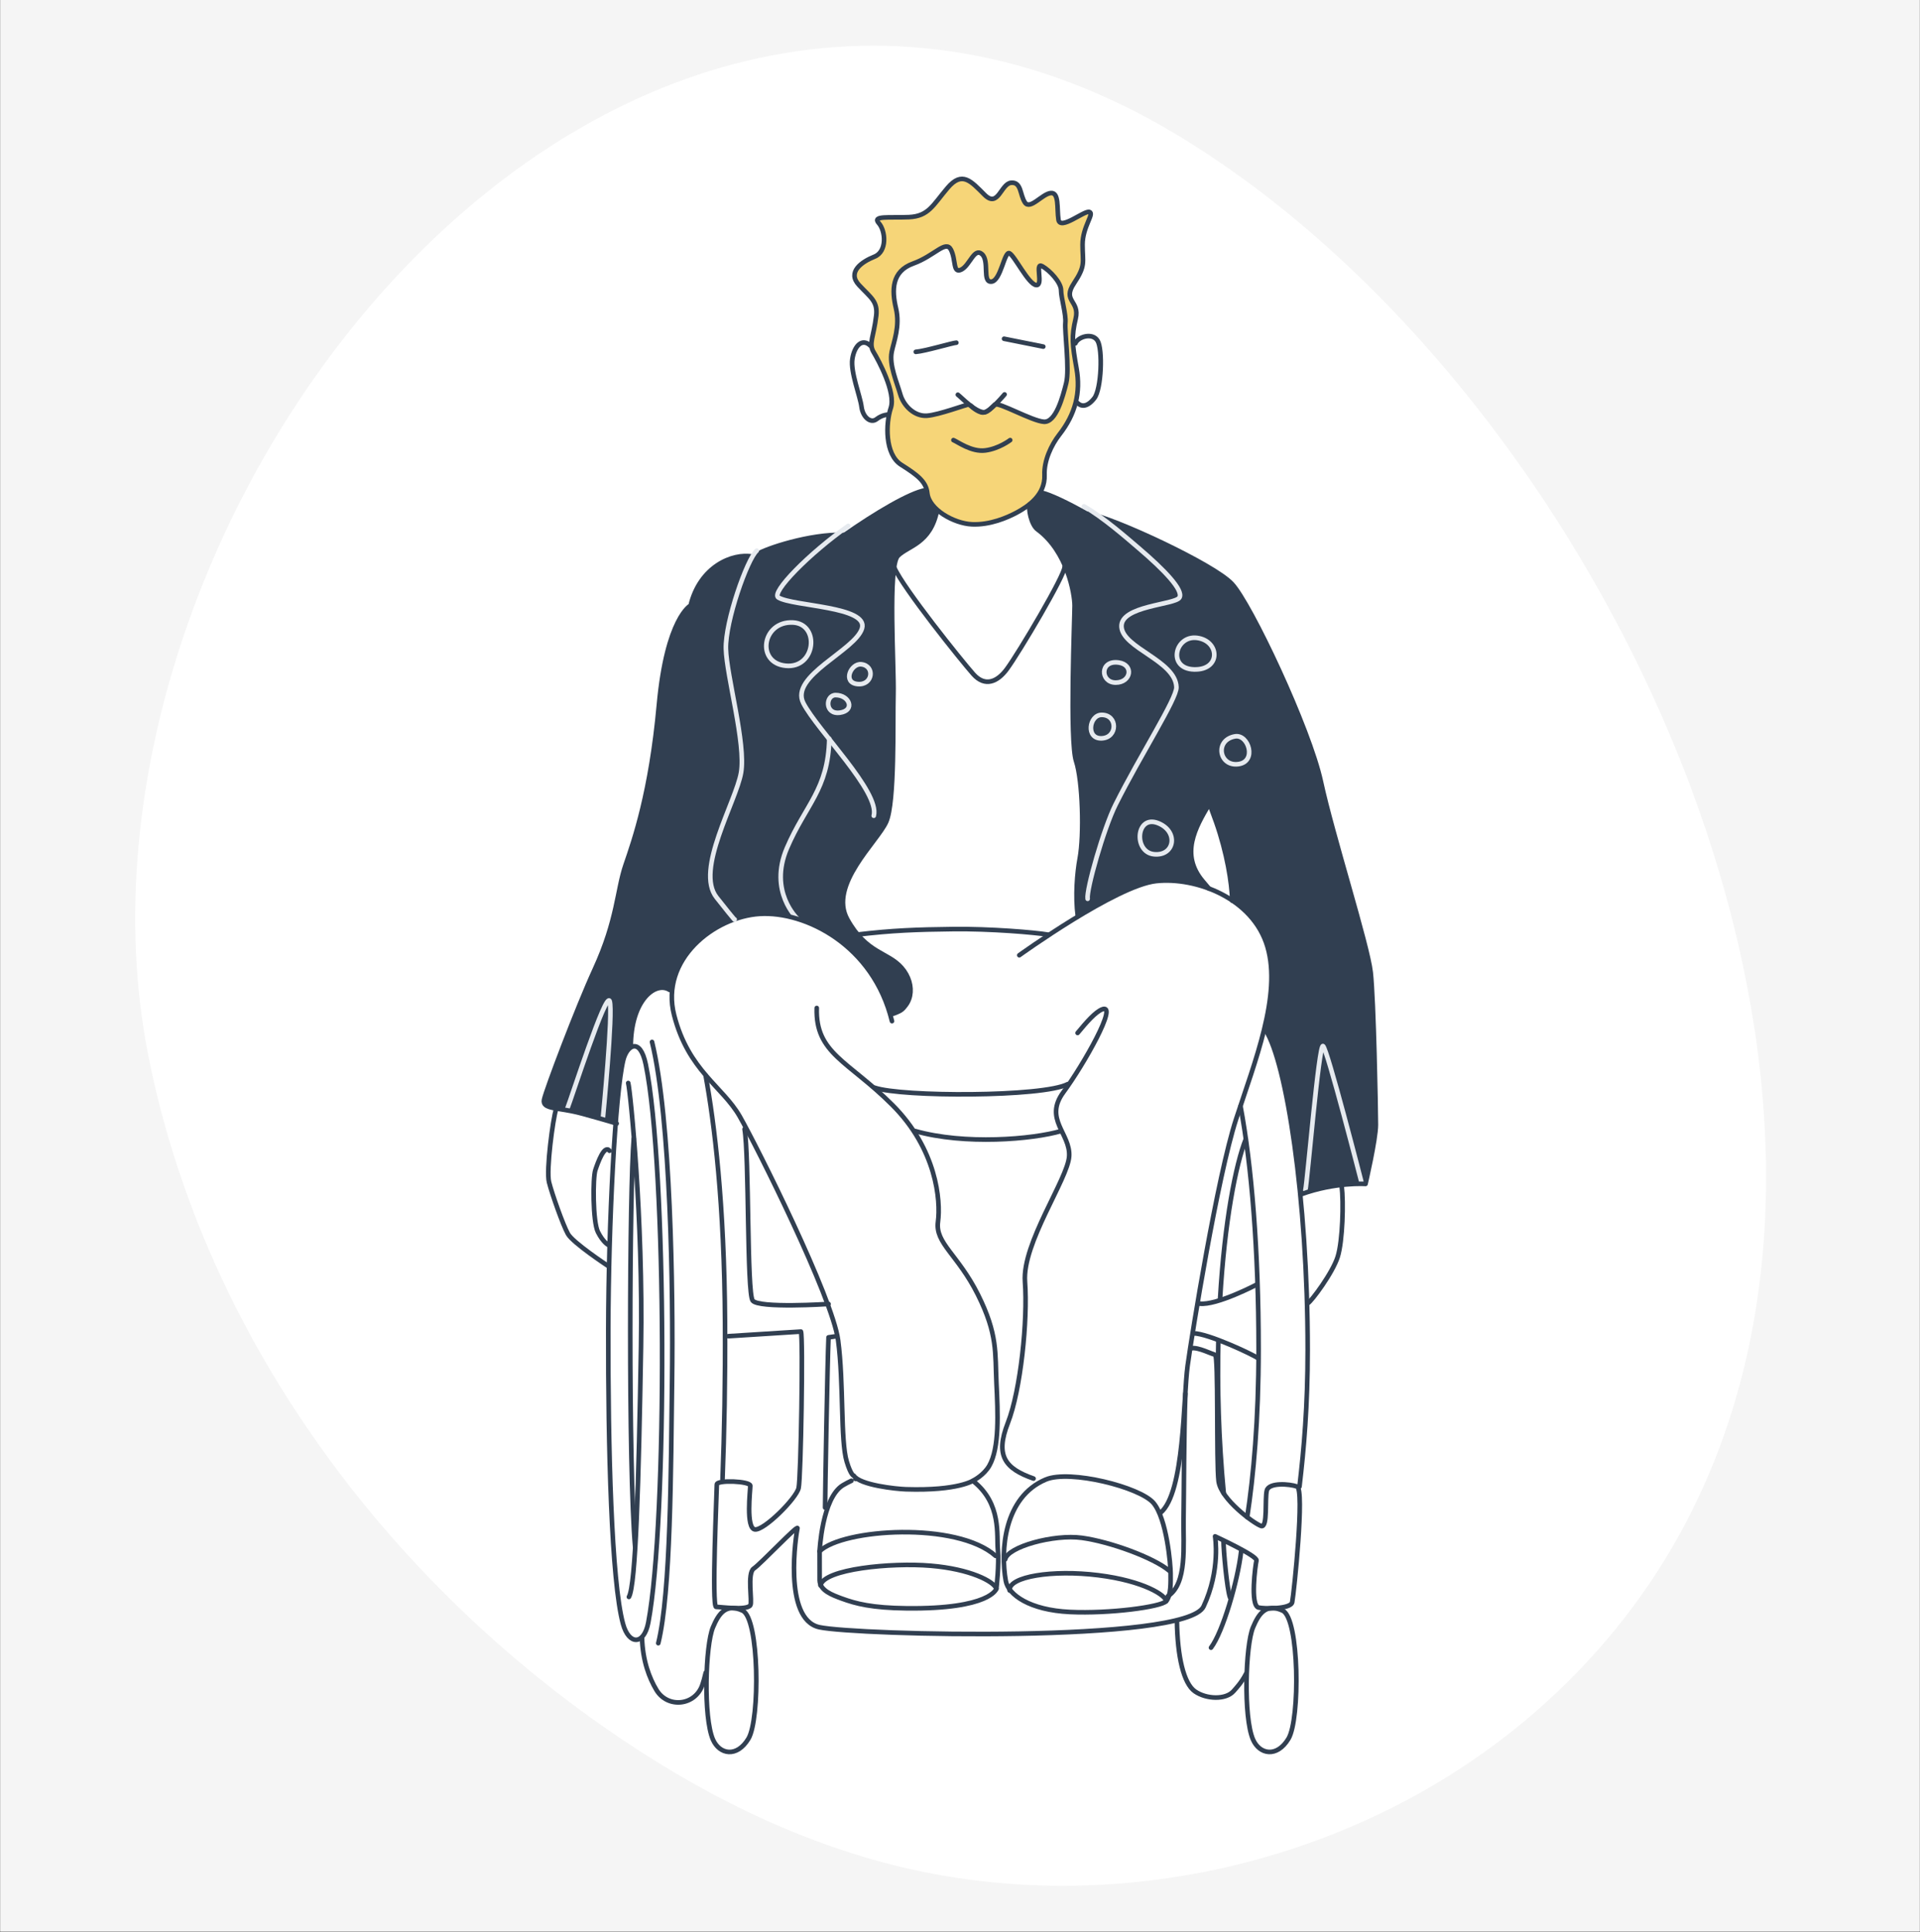 <svg xmlns="http://www.w3.org/2000/svg" xmlns:xlink="http://www.w3.org/1999/xlink" width="768" viewBox="0 0 576 579.75" height="773" preserveAspectRatio="xMidYMid meet"><rect x="0" y="0" width="576" height="579.75" fill="#808080" stroke="none"/><defs><clipPath id="16cd652f4c"><path d="M 0.125 0 L 575.875 0 L 575.875 579.5 L 0.125 579.5 Z M 0.125 0 " clip-rule="nonzero"></path></clipPath><clipPath id="5265b8fbb8"><path d="M 255 52.855 L 329 52.855 L 329 159 L 255 159 Z M 255 52.855 " clip-rule="nonzero"></path></clipPath><clipPath id="0c57dcbaf3"><path d="M 162.465 159 L 254 159 L 254 338 L 162.465 338 Z M 162.465 159 " clip-rule="nonzero"></path></clipPath><clipPath id="fba2d7dd72"><path d="M 325 153 L 413.605 153 L 413.605 360 L 325 360 Z M 325 153 " clip-rule="nonzero"></path></clipPath><clipPath id="1928f891fc"><path d="M 211 481 L 228 481 L 228 526.652 L 211 526.652 Z M 211 481 " clip-rule="nonzero"></path></clipPath><clipPath id="06f06f12e0"><path d="M 373 481 L 390 481 L 390 526.652 L 373 526.652 Z M 373 481 " clip-rule="nonzero"></path></clipPath></defs><g clip-path="url(#16cd652f4c)"><path fill="#ffffff" d="M 0.125 0 L 575.875 0 L 575.875 579.5 L 0.125 579.5 Z M 0.125 0 " fill-opacity="1" fill-rule="nonzero"></path><path fill="#f5f5f5" d="M 0.125 0 L 575.875 0 L 575.875 579.5 L 0.125 579.5 Z M 0.125 0 " fill-opacity="1" fill-rule="nonzero"></path></g><path fill="#ffffff" d="M 460.242 513.949 C 407.562 559.594 331.695 576.922 264.426 558.676 C 232.832 550.109 203.512 534.332 176.949 515.188 C 110.965 467.633 60.418 396.801 44.551 317.023 C 12.309 154.914 181.539 -62.383 352.668 40.203 C 497.242 126.879 607.254 386.582 460.242 513.949 " fill-opacity="1" fill-rule="nonzero"></path><path fill="#f6d578" d="M 257.754 85.535 C 254.137 81.664 258.527 78.566 262.398 77.02 C 266.273 75.473 265.754 69.277 263.691 66.953 C 261.633 64.633 266.789 65.406 272.73 65.152 C 278.668 64.895 279.957 61.535 284.348 56.379 C 288.734 51.215 291.316 54.312 295.441 58.445 C 299.57 62.578 300.344 55.094 303.441 54.832 C 306.539 54.566 306.023 58.445 307.57 60.77 C 309.117 63.09 312.734 58.191 315.312 57.926 C 317.895 57.664 317.117 62.574 317.637 65.926 C 318.156 69.277 325.383 63.086 326.93 63.602 C 328.48 64.121 324.863 67.992 324.863 73.41 C 324.863 78.832 325.895 79.605 322.285 85.023 C 318.676 90.441 324.09 90.188 322.801 95.605 C 321.516 101.027 321.773 103.348 323.059 110.57 C 324.344 117.797 322.734 124.266 317.895 130.438 C 315.453 133.555 313.254 138.312 313.441 142.527 C 313.695 148.48 308.578 151.977 305.02 153.879 C 302.273 155.344 297.066 157.617 291.648 157.355 C 286.227 157.098 278.793 152.918 278.273 148.016 C 277.91 144.539 275.309 142.562 270.398 139.465 C 265.492 136.367 265.754 127.078 267.301 122.434 C 268.852 117.789 263.688 108.242 262.137 105.664 C 260.59 103.086 262.188 101 262.91 94.824 C 263.43 90.438 261.363 89.406 257.746 85.535 Z M 270.145 118.309 C 271.176 121.922 274.535 125.02 278.145 124.758 C 281.754 124.492 290.008 121.363 290.824 121.363 C 290.922 121.363 292.602 123.207 294.406 123.727 C 296.211 124.246 298.07 121.742 298.535 121.402 C 299.66 120.59 309.629 126.305 313.246 126.566 C 316.863 126.828 318.922 119.082 319.961 114.953 C 320.996 110.828 319.441 99.473 319.703 96.891 C 319.969 94.312 318.41 89.406 318.41 87.082 C 318.41 84.762 315.059 81.145 312.734 79.859 C 310.41 78.574 313.254 85.797 310.93 85.535 C 308.605 85.273 304.48 76.762 302.93 75.988 C 301.383 75.215 300.352 84.25 297.512 84.504 C 294.668 84.762 296.992 78.312 294.668 76.246 C 292.344 74.18 291.051 79.598 288.473 80.891 C 285.895 82.184 286.926 78.051 285.375 74.953 C 283.828 71.855 280.473 76.758 274.016 79.078 C 267.566 81.402 267.566 87.078 268.852 92.496 C 270.137 97.914 268.172 102.582 267.559 105.656 C 266.785 109.527 269.105 114.691 270.137 118.301 Z M 270.145 118.309 " fill-opacity="1" fill-rule="nonzero"></path><path fill="#313f51" d="M 185.012 337.195 C 185.012 337.195 181.699 336.156 174.562 334.207 C 167.43 332.258 162.566 333.055 163.219 330.027 C 163.867 326.996 173.242 302.23 178.441 290.922 C 185.309 276 185.102 267.152 187.699 259.582 C 190.301 252.012 195.312 237.738 197.691 211.574 C 200.07 185.414 207.203 181.734 207.203 181.734 C 210.02 170.059 219.746 165.945 225.805 167.031 L 226.301 167.238 C 226.598 166.832 226.867 166.543 227.105 166.383 C 229.695 164.652 243.07 160.195 253.141 160.527 L 253.203 160.672 C 262.73 153.98 273.055 147.891 277.715 147.098 C 277.715 147.098 278.469 149.094 279.098 150.227 C 279.727 151.363 281.367 153.375 281.367 153.375 C 281.367 153.375 281.07 155.855 279.984 157.273 C 278.723 158.91 278.477 160.797 276.207 162.18 C 273.941 163.562 269.66 166.336 269.031 167.086 C 268.402 167.84 268.02 170.984 268.02 170.984 L 267.516 180.801 L 267.766 201.566 C 267.766 201.566 267.891 226.867 267.641 230.012 C 267.391 233.156 268.145 241.59 265.629 246.754 C 263.113 251.914 251.906 262.988 253.039 271.422 C 254.172 279.855 261.598 284.887 264.867 286.527 C 268.141 288.164 274.16 291.336 272.922 299.363 C 271.914 305.91 266.82 304.125 266.82 304.125 C 266.82 304.125 265.047 297.848 261.023 291.809 C 257 285.766 248.379 278.973 239.82 276.082 C 231.258 273.191 224.969 274.07 223.578 274.574 C 222.188 275.078 218.289 276.719 216.906 277.348 C 215.523 277.977 210.359 281.121 206.832 285.523 C 203.305 289.926 201.543 297.102 201.543 297.102 C 201.543 297.102 198.77 295.969 197.891 296.223 C 197.012 296.48 193.105 298.492 191.973 301.637 C 190.84 304.781 188.828 308.43 189.332 314.098 C 189.332 314.098 187.188 316.871 187.062 317.367 C 186.941 317.867 185.426 328.945 185.426 328.945 L 184.984 337.195 Z M 185.012 337.195 " fill-opacity="1" fill-rule="nonzero"></path><path fill="#313f51" d="M 312.52 147.836 C 315.051 148.391 320.512 150.98 326.273 154.246 L 326.496 154.141 C 333.961 155.387 364.051 169.266 369.652 175.176 C 375.254 181.086 392.996 218.738 396.418 234.605 C 399.84 250.477 410.426 283.457 411.359 291.863 C 412.293 300.27 412.914 333.246 412.914 337.602 C 412.914 341.957 409.801 355.34 409.801 355.34 C 409.801 355.34 400.559 354.711 390.289 358.449 L 390.043 356.715 L 388.723 344.348 L 385.996 326.949 L 383.105 316.977 L 379.559 309.059 L 380.57 304.672 C 380.57 304.672 381.578 298.25 381.703 293.34 C 381.828 288.434 380.445 282.391 377.805 278.238 C 375.164 274.082 371.133 271.32 371.133 271.32 L 369.996 270.566 C 369.996 270.566 369.875 264.648 368.863 260.121 C 367.855 255.594 365.09 247.027 365.09 246.656 C 365.09 246.281 362.801 241.465 362.801 241.465 C 358.754 248.309 354.09 256.402 360.934 264.488 L 362.809 266.707 C 362.809 266.707 358.664 265.027 354.129 264.656 C 349.602 264.273 346.703 264.152 344.816 264.781 C 342.93 265.41 333.109 269.562 333.109 269.562 L 323.293 275.102 C 323.293 275.102 322.035 265.789 323.043 261.379 C 324.055 256.977 324.426 253.832 324.809 249.801 C 325.188 245.77 323.672 233.191 323.672 232.562 C 323.672 231.934 321.785 226.898 322.164 225.137 C 322.547 223.375 322.164 198.332 322.164 198.332 C 322.164 198.332 323.301 180.461 321.785 175.93 C 320.273 171.395 318.887 167.496 318.887 167.496 C 318.887 167.496 315.238 162.586 313.73 161.074 C 312.223 159.559 309.699 158.684 309.574 156.793 C 309.449 154.906 308.566 151.258 308.566 151.258 L 310.711 149.621 L 312.52 147.852 Z M 312.52 147.836 " fill-opacity="1" fill-rule="nonzero"></path><path stroke-linecap="round" transform="matrix(0.691, 0, 0, 0.691, 162.464, 52.985)" fill="none" stroke-linejoin="round" d="M 11.098 404.94 C 12.979 400.25 28.019 353.363 29.578 358.048 C 31.143 362.738 26.617 409.038 26.617 409.038 " stroke="#e6eaef" stroke-width="2" stroke-opacity="1" stroke-miterlimit="4"></path><path stroke-linecap="round" transform="matrix(0.691, 0, 0, 0.691, 162.464, 52.985)" fill="none" stroke-linejoin="round" d="M 331.62 440.102 C 332.519 436.05 337.468 376.628 339.27 377.533 C 341.072 378.431 355.931 436.502 355.931 436.502 " stroke="#e6eaef" stroke-width="2" stroke-opacity="1" stroke-miterlimit="4"></path><path stroke-linecap="round" transform="matrix(0.691, 0, 0, 0.691, 162.464, 52.985)" fill="none" stroke-linejoin="round" d="M 187.311 566.359 C 187.413 566.432 187.497 566.511 187.588 566.579 C 199.78 576.361 197.497 590.11 198.119 596.298 C 198.74 602.492 197.469 613.173 197.469 613.173 C 197.469 613.173 194.972 622.09 158.492 621.678 C 143.362 621.508 136.481 619.688 130.379 617.45 C 126.261 615.93 120.888 613.992 120.741 609.601 L 120.718 596.92 C 120.718 596.92 121.758 573.739 130.843 568.241 C 133.323 566.737 136.368 565.477 136.34 565.489 " stroke="#313f51" stroke-width="2" stroke-opacity="1" stroke-miterlimit="4"></path><g clip-path="url(#5265b8fbb8)"><path stroke-linecap="round" transform="matrix(0.691, 0, 0, 0.691, 162.464, 52.985)" fill="none" stroke-linejoin="round" d="M 145.277 60.528 C 144.232 69.462 141.922 72.48 144.159 76.21 C 146.402 79.94 153.871 93.762 151.628 100.47 C 149.39 107.178 149.017 120.627 156.108 125.109 C 163.198 129.59 166.972 132.438 167.498 137.479 C 168.249 144.571 179 150.618 186.842 150.991 C 194.678 151.358 202.198 148.081 206.181 145.961 C 211.339 143.209 218.74 138.152 218.362 129.539 C 218.102 123.447 221.271 116.559 224.802 112.049 C 231.802 103.109 234.13 93.762 232.271 83.308 C 230.412 72.859 230.028 69.502 231.898 61.658 C 233.768 53.82 225.932 54.187 231.152 46.349 C 236.373 38.511 234.881 37.392 234.881 29.549 C 234.881 21.71 240.113 16.11 237.87 15.359 C 235.633 14.613 225.181 23.57 224.429 18.721 C 223.678 13.872 224.802 6.769 221.068 7.148 C 217.339 7.532 212.107 14.618 209.87 11.262 C 207.633 7.899 208.379 2.299 203.898 2.672 C 199.418 3.039 198.3 13.872 192.328 7.899 C 186.362 1.932 182.622 -2.55 176.283 4.91 C 169.933 12.38 168.068 17.229 159.481 17.602 C 150.888 17.969 143.43 16.851 146.407 20.207 C 149.39 23.57 150.142 32.532 144.537 34.77 C 138.938 37.008 132.588 41.489 137.82 47.09 C 143.051 52.69 146.029 54.182 145.289 60.528 Z M 145.277 60.528 " stroke="#313f51" stroke-width="2" stroke-opacity="1" stroke-miterlimit="4"></path></g><path stroke-linecap="round" transform="matrix(0.691, 0, 0, 0.691, 162.464, 52.985)" fill="none" stroke-linejoin="round" d="M 152.001 76.21 C 152.888 71.762 155.729 65.009 153.871 57.171 C 152.012 49.327 152.001 41.122 161.339 37.76 C 170.673 34.397 175.531 27.311 177.769 31.792 C 180.012 36.268 178.52 42.241 182.249 40.382 C 185.978 38.523 187.848 30.667 191.209 33.663 C 194.571 36.652 191.209 45.982 195.322 45.609 C 199.429 45.242 200.921 32.171 203.158 33.29 C 205.401 34.409 211.367 46.728 214.729 47.101 C 218.09 47.468 213.977 37.019 217.339 38.89 C 220.7 40.76 225.548 45.982 225.548 49.339 C 225.548 52.701 227.791 59.788 227.418 63.529 C 227.051 67.27 229.288 83.692 227.791 89.659 C 226.288 95.633 223.311 106.827 218.079 106.46 C 212.847 106.087 198.429 97.808 196.802 98.989 C 196.13 99.481 193.441 103.098 190.831 102.352 C 188.221 101.6 185.791 98.927 185.65 98.927 C 184.469 98.927 172.543 103.471 167.311 103.838 C 162.08 104.211 157.232 99.73 155.741 94.508 C 154.249 89.292 150.888 81.821 152.012 76.221 Z M 152.001 76.21 " stroke="#313f51" stroke-width="2" stroke-opacity="1" stroke-miterlimit="4"></path><path stroke-linecap="round" transform="matrix(0.691, 0, 0, 0.691, 162.464, 52.985)" fill="none" stroke-linejoin="round" d="M 178.819 114.428 C 180.69 115.18 186.661 119.661 192.627 118.91 C 198.599 118.158 203.458 114.428 203.458 114.428 " stroke="#313f51" stroke-width="2" stroke-opacity="1" stroke-miterlimit="4"></path><path stroke-linecap="round" transform="matrix(0.691, 0, 0, 0.691, 162.464, 52.985)" fill="none" stroke-linejoin="round" d="M 180.74 94.712 C 182.232 95.83 188.367 102.341 192.181 102.341 C 194.509 102.341 201.028 94.582 201.028 94.582 " stroke="#313f51" stroke-width="2" stroke-opacity="1" stroke-miterlimit="4"></path><path stroke-linecap="round" transform="matrix(0.691, 0, 0, 0.691, 162.464, 52.985)" fill="none" stroke-linejoin="round" d="M 142.888 73.542 C 139.198 69.852 135.792 73.542 134.939 79.222 C 134.091 84.901 138.351 95.401 138.91 99.939 C 139.47 104.482 142.882 107.319 145.441 105.33 C 148.001 103.341 150.549 103.341 150.549 103.341 " stroke="#313f51" stroke-width="2" stroke-opacity="1" stroke-miterlimit="4"></path><path stroke-linecap="round" transform="matrix(0.691, 0, 0, 0.691, 162.464, 52.985)" fill="none" stroke-linejoin="round" d="M 232.599 98.238 C 234.299 99.939 236.859 100.233 239.983 96.249 C 243.101 92.27 243.672 74.961 241.401 71.271 C 239.13 67.581 232.881 69.57 231.751 72.412 " stroke="#313f51" stroke-width="2" stroke-opacity="1" stroke-miterlimit="4"></path><path stroke-linecap="round" transform="matrix(0.691, 0, 0, 0.691, 162.464, 52.985)" fill="none" stroke-linejoin="round" d="M 162.481 76.102 C 166.452 75.82 178.661 72.13 180.079 72.13 " stroke="#313f51" stroke-width="2" stroke-opacity="1" stroke-miterlimit="4"></path><path stroke-linecap="round" transform="matrix(0.691, 0, 0, 0.691, 162.464, 52.985)" fill="none" stroke-linejoin="round" d="M 200.802 70.417 C 203.921 70.988 216.13 73.542 217.83 73.831 " stroke="#313f51" stroke-width="2" stroke-opacity="1" stroke-miterlimit="4"></path><path stroke-linecap="round" transform="matrix(0.691, 0, 0, 0.691, 162.464, 52.985)" fill="none" stroke-linejoin="round" d="M 166.701 136.162 C 159.961 137.31 145.029 146.12 131.249 155.8 " stroke="#313f51" stroke-width="2" stroke-opacity="1" stroke-miterlimit="4"></path><path stroke-linecap="round" transform="matrix(0.691, 0, 0, 0.691, 162.464, 52.985)" fill="none" stroke-linejoin="round" d="M 171.729 144.899 C 168.82 159.468 159.17 160.208 154.718 164.661 C 150.272 169.108 153.13 212.718 152.808 224.823 C 152.492 236.922 153.452 271.608 149.628 280.198 C 145.808 288.788 124.481 307.572 132.758 322.53 C 141.04 337.489 150.311 336.669 156.311 343.541 C 162.757 350.922 161.232 361.681 151.537 363.778 " stroke="#313f51" stroke-width="2" stroke-opacity="1" stroke-miterlimit="4"></path><path stroke-linecap="round" transform="matrix(0.691, 0, 0, 0.691, 162.464, 52.985)" fill="none" stroke-linejoin="round" d="M 232.819 321.18 C 231.633 312.37 232.531 302.102 233.65 296.123 C 235.559 285.928 234.921 262.38 232.062 253.79 C 229.198 245.201 231.418 191.402 231.418 186.31 C 231.418 181.219 228.322 162.762 215.35 153.229 C 212.582 151.2 211.192 144.102 211.989 142.249 " stroke="#313f51" stroke-width="2" stroke-opacity="1" stroke-miterlimit="4"></path><path stroke-linecap="round" transform="matrix(0.691, 0, 0, 0.691, 162.464, 52.985)" fill="none" stroke-linejoin="round" d="M 217.028 137.219 C 220.689 138.022 228.587 141.768 236.921 146.493 " stroke="#313f51" stroke-width="2" stroke-opacity="1" stroke-miterlimit="4"></path><path stroke-linecap="round" transform="matrix(0.691, 0, 0, 0.691, 162.464, 52.985)" fill="none" stroke-linejoin="round" d="M 138.797 211.769 C 134.323 211.3 130.52 219.731 137.21 220.358 C 143.899 220.991 144.848 212.402 138.797 211.769 Z M 138.797 211.769 " stroke="#e6eaef" stroke-width="2" stroke-opacity="1" stroke-miterlimit="4"></path><path stroke-linecap="round" transform="matrix(0.691, 0, 0, 0.691, 162.464, 52.985)" fill="none" stroke-linejoin="round" d="M 127.662 225.139 C 123.232 225.139 122.888 233.729 129.571 232.779 C 136.249 231.83 133.713 225.139 127.662 225.139 Z M 127.662 225.139 " stroke="#e6eaef" stroke-width="2" stroke-opacity="1" stroke-miterlimit="4"></path><path stroke-linecap="round" transform="matrix(0.691, 0, 0, 0.691, 162.464, 52.985)" fill="none" stroke-linejoin="round" d="M 109.199 193.629 C 95.792 192.911 92.973 211.141 106.018 212.407 C 119.069 213.679 120.978 194.273 109.199 193.629 Z M 109.199 193.629 " stroke="#e6eaef" stroke-width="2" stroke-opacity="1" stroke-miterlimit="4"></path><path stroke-linecap="round" transform="matrix(0.691, 0, 0, 0.691, 162.464, 52.985)" fill="none" stroke-linejoin="round" d="M 284.581 200.308 C 275.028 199.082 271.531 213.679 283.31 214.001 C 295.09 214.317 294.451 201.591 284.581 200.308 Z M 284.581 200.308 " stroke="#e6eaef" stroke-width="2" stroke-opacity="1" stroke-miterlimit="4"></path><path stroke-linecap="round" transform="matrix(0.691, 0, 0, 0.691, 162.464, 52.985)" fill="none" stroke-linejoin="round" d="M 250.548 211.011 C 242.26 209.83 242.57 219.72 249.26 219.72 C 255.949 219.72 257.243 211.961 250.548 211.011 Z M 250.548 211.011 " stroke="#e6eaef" stroke-width="2" stroke-opacity="1" stroke-miterlimit="4"></path><path stroke-linecap="round" transform="matrix(0.691, 0, 0, 0.691, 162.464, 52.985)" fill="none" stroke-linejoin="round" d="M 243.197 233.729 C 237.751 233.729 236.198 244.229 243.197 243.918 C 250.197 243.613 250.197 233.729 243.197 233.729 Z M 243.197 233.729 " stroke="#e6eaef" stroke-width="2" stroke-opacity="1" stroke-miterlimit="4"></path><path stroke-linecap="round" transform="matrix(0.691, 0, 0, 0.691, 162.464, 52.985)" fill="none" stroke-linejoin="round" d="M 153.13 169.758 C 156.95 178.67 182.367 210.322 187.458 216.052 C 192.548 221.782 197.949 219.358 201.961 213.927 C 207.299 206.722 227.361 172.821 227.068 169.447 " stroke="#313f51" stroke-width="2" stroke-opacity="1" stroke-miterlimit="4"></path><g clip-path="url(#0c57dcbaf3)"><path stroke-linecap="round" transform="matrix(0.691, 0, 0, 0.691, 162.464, 52.985)" fill="none" stroke-linejoin="round" d="M 32.612 411.162 C 32.612 411.162 27.821 409.659 17.499 406.839 C 7.183 404.019 0.149 405.172 1.092 400.793 C 2.03 396.407 15.589 360.579 23.109 344.219 C 33.041 322.632 32.742 309.832 36.499 298.88 C 40.261 287.929 47.51 267.279 50.951 229.428 C 54.391 191.583 64.707 186.259 64.707 186.259 C 68.781 169.368 82.849 163.418 91.611 164.989 L 93.493 164.051 C 97.238 161.547 116.583 155.099 131.148 155.58 " stroke="#313f51" stroke-width="2" stroke-opacity="1" stroke-miterlimit="4"></path></g><g clip-path="url(#fba2d7dd72)"><path stroke-linecap="round" transform="matrix(0.691, 0, 0, 0.691, 162.464, 52.985)" fill="none" stroke-linejoin="round" d="M 237.243 146.34 C 248.039 148.143 291.559 168.221 299.66 176.771 C 307.762 185.321 333.423 239.792 338.372 262.747 C 343.321 285.708 358.631 333.42 359.982 345.581 C 361.332 357.742 362.23 405.449 362.23 411.75 C 362.23 418.051 357.728 437.412 357.728 437.412 C 357.728 437.412 344.598 436.502 329.75 441.91 " stroke="#313f51" stroke-width="2" stroke-opacity="1" stroke-miterlimit="4"></path></g><path stroke-linecap="round" transform="matrix(0.691, 0, 0, 0.691, 162.464, 52.985)" fill="none" stroke-linejoin="round" d="M 111.029 322.191 C 111.029 322.191 98.442 310.46 106.549 291.551 C 114.662 272.642 124.458 266.149 124.91 244.099 " stroke="#e6eaef" stroke-width="2" stroke-opacity="1" stroke-miterlimit="4"></path><path stroke-linecap="round" transform="matrix(0.691, 0, 0, 0.691, 162.464, 52.985)" fill="none" stroke-linejoin="round" d="M 267.7 280.752 C 258.05 276.892 256.898 293.348 265.898 294.252 C 274.898 295.151 276.7 284.351 267.7 280.752 Z M 267.7 280.752 " stroke="#e6eaef" stroke-width="2" stroke-opacity="1" stroke-miterlimit="4"></path><path stroke-linecap="round" transform="matrix(0.691, 0, 0, 0.691, 162.464, 52.985)" fill="none" stroke-linejoin="round" d="M 278.949 234.842 C 280.299 250.14 287.05 263.651 292.898 280.3 C 297.598 293.67 299.683 306.741 299.858 314.41 " stroke="#313f51" stroke-width="2" stroke-opacity="1" stroke-miterlimit="4"></path><path stroke-linecap="round" transform="matrix(0.691, 0, 0, 0.691, 162.464, 52.985)" fill="none" stroke-linejoin="round" d="M 289.762 272.648 C 283.909 282.549 277.158 294.258 287.061 305.961 L 289.768 309.171 " stroke="#313f51" stroke-width="2" stroke-opacity="1" stroke-miterlimit="4"></path><path stroke-linecap="round" transform="matrix(0.691, 0, 0, 0.691, 162.464, 52.985)" fill="none" stroke-linejoin="round" d="M 301.061 243.07 C 292.129 244.652 294.169 256.169 302.44 255.13 C 310.711 254.09 306.92 242.03 301.061 243.07 Z M 301.061 243.07 " stroke="#e6eaef" stroke-width="2" stroke-opacity="1" stroke-miterlimit="4"></path><path stroke-linecap="round" transform="matrix(0.691, 0, 0, 0.691, 162.464, 52.985)" fill="none" stroke-linejoin="round" d="M 119.481 361.009 C 118.86 380.822 133.102 383.918 152.3 403.11 C 171.498 422.301 173.351 444.6 172.108 453.879 C 170.87 463.158 180.78 468.12 189.452 485.458 C 198.119 502.801 196.881 510.848 197.497 523.851 C 198.119 536.849 198.842 552.011 194.401 559.758 C 192.051 563.872 187.56 566.121 187.56 566.121 C 187.56 566.121 181.13 570.721 158.209 569.992 C 153.933 569.851 138.232 568.212 135.583 564.098 C 135.583 564.098 134.34 564.098 132.481 557.91 C 129.758 548.857 131.238 523.862 128.758 505.282 C 126.278 486.701 93.47 421.069 86.041 408.071 C 78.611 395.068 63.753 388.258 57.561 364.111 C 51.369 339.958 74.899 321.389 94.707 320.151 C 114.521 318.908 144.131 333.657 152.142 366.722 " stroke="#313f51" stroke-width="2" stroke-opacity="1" stroke-miterlimit="4"></path><path stroke-linecap="round" transform="matrix(0.691, 0, 0, 0.691, 162.464, 52.985)" fill="none" stroke-linejoin="round" d="M 207.412 338.099 C 207.412 338.099 249.508 307.758 266.853 305.899 C 284.191 304.04 308.948 313.33 315.152 334.381 C 321.349 355.431 309.581 384.529 301.53 409.298 C 293.48 434.072 282.338 502.801 280.48 516.42 C 278.621 530.039 279.242 571.53 268.723 580.198 " stroke="#313f51" stroke-width="2" stroke-opacity="1" stroke-miterlimit="4"></path><path stroke-linecap="round" transform="matrix(0.691, 0, 0, 0.691, 162.464, 52.985)" fill="none" stroke-linejoin="round" d="M 213.599 565.342 C 201.22 561.007 196.881 555.43 202.452 541.189 C 208.023 526.948 211.119 496.613 209.881 479.891 C 208.638 463.17 228.457 435.31 229.068 425.398 C 229.678 415.491 217.921 409.298 226.587 397.538 C 235.26 385.778 250.74 358.528 243.31 361.63 C 240.429 362.828 236.712 367.01 232.729 371.848 " stroke="#313f51" stroke-width="2" stroke-opacity="1" stroke-miterlimit="4"></path><path stroke-linecap="round" transform="matrix(0.691, 0, 0, 0.691, 162.464, 52.985)" fill="none" stroke-linejoin="round" d="M 136.667 329.182 C 152.379 327.3 162.848 326.938 178.757 326.752 C 194.672 326.56 214.107 328.17 220.028 329.182 " stroke="#313f51" stroke-width="2" stroke-opacity="1" stroke-miterlimit="4"></path><path stroke-linecap="round" transform="matrix(0.691, 0, 0, 0.691, 162.464, 52.985)" fill="none" stroke-linejoin="round" d="M 347.389 438.372 C 348.247 445.278 347.818 462.118 345.66 469.03 C 343.502 475.941 334.349 488.289 332.62 489.289 " stroke="#313f51" stroke-width="2" stroke-opacity="1" stroke-miterlimit="4"></path><path stroke-linecap="round" transform="matrix(0.691, 0, 0, 0.691, 162.464, 52.985)" fill="none" stroke-linejoin="round" d="M 6.267 405.121 C 4.968 409.009 1.951 431.461 3.25 436.638 C 4.55 441.82 9.301 455.213 11.448 459.089 C 13.601 462.972 28.719 472.912 28.719 472.912 " stroke="#313f51" stroke-width="2" stroke-opacity="1" stroke-miterlimit="4"></path><path stroke-linecap="round" transform="matrix(0.691, 0, 0, 0.691, 162.464, 52.985)" fill="none" stroke-linejoin="round" d="M 314.468 370.802 C 323.389 384.721 332.62 443.362 332.62 509.379 C 332.62 533.882 330.988 552.531 329.061 568.823 " stroke="#313f51" stroke-width="2" stroke-opacity="1" stroke-miterlimit="4"></path><path stroke-linecap="round" transform="matrix(0.691, 0, 0, 0.691, 162.464, 52.985)" fill="none" stroke-linejoin="round" d="M 303.711 597.09 C 302.248 609.81 295.818 631.917 290.649 638.772 " stroke="#313f51" stroke-width="2" stroke-opacity="1" stroke-miterlimit="4"></path><path stroke-linecap="round" transform="matrix(0.691, 0, 0, 0.691, 162.464, 52.985)" fill="none" stroke-linejoin="round" d="M 303.462 403.697 C 308.27 429.24 311.31 466.458 311.31 508.972 C 311.31 539.979 309.112 564.059 306.361 582.103 " stroke="#313f51" stroke-width="2" stroke-opacity="1" stroke-miterlimit="4"></path><path stroke-linecap="round" transform="matrix(0.691, 0, 0, 0.691, 162.464, 52.985)" fill="none" stroke-linejoin="round" d="M 121.102 611.749 C 122.532 604.611 151.791 601.757 168.921 603.193 C 186.051 604.622 196.401 609.968 197.469 613.178 " stroke="#313f51" stroke-width="2" stroke-opacity="1" stroke-miterlimit="4"></path><path stroke-linecap="round" transform="matrix(0.691, 0, 0, 0.691, 162.464, 52.985)" fill="none" stroke-linejoin="round" d="M 120.718 596.92 C 130.741 587.121 180.339 583.911 197.107 598.898 " stroke="#313f51" stroke-width="2" stroke-opacity="1" stroke-miterlimit="4"></path><path stroke-linecap="round" transform="matrix(0.691, 0, 0, 0.691, 162.464, 52.985)" fill="none" stroke-linejoin="round" d="M 201.559 609.788 C 199.181 596.688 200.751 573.4 218.898 565.76 C 229.361 561.358 259.898 569.06 265.677 575.937 C 271.463 582.82 273.112 602.91 273.112 606.482 C 273.112 610.048 273.389 616.111 271.18 618.592 C 268.971 621.067 246.689 624.091 229.35 623.271 C 212.011 622.452 202.661 615.84 201.559 609.788 Z M 201.559 609.788 " stroke="#313f51" stroke-width="2" stroke-opacity="1" stroke-miterlimit="4"></path><path stroke-linecap="round" transform="matrix(0.691, 0, 0, 0.691, 162.464, 52.985)" fill="none" stroke-linejoin="round" d="M 203.209 613.919 C 202.661 607.872 221.921 604.837 241.729 607.318 C 261.542 609.799 271.169 616.128 271.169 618.598 " stroke="#313f51" stroke-width="2" stroke-opacity="1" stroke-miterlimit="4"></path><path stroke-linecap="round" transform="matrix(0.691, 0, 0, 0.691, 162.464, 52.985)" fill="none" stroke-linejoin="round" d="M 201.283 600.441 C 202.379 594.942 222.469 589.432 234.582 591.082 C 246.689 592.733 265.677 599.61 272.547 605.391 " stroke="#313f51" stroke-width="2" stroke-opacity="1" stroke-miterlimit="4"></path><path stroke-linecap="round" transform="matrix(0.691, 0, 0, 0.691, 162.464, 52.985)" fill="none" stroke-linejoin="round" d="M 123.102 577.938 C 123.102 572.451 124.102 514.51 124.6 504.021 L 128.102 503.518 " stroke="#313f51" stroke-width="2" stroke-opacity="1" stroke-miterlimit="4"></path><path stroke-linecap="round" transform="matrix(0.691, 0, 0, 0.691, 162.464, 52.985)" fill="none" stroke-linejoin="round" d="M 162.147 414.429 C 183.639 420.549 213.153 418.079 225.672 414.412 " stroke="#313f51" stroke-width="2" stroke-opacity="1" stroke-miterlimit="4"></path><path stroke-linecap="round" transform="matrix(0.691, 0, 0, 0.691, 162.464, 52.985)" fill="none" stroke-linejoin="round" d="M 279.53 528.468 C 278.858 546.371 278.92 571.778 278.728 582.9 C 278.542 594.428 280.417 610.912 271.932 616.411 " stroke="#313f51" stroke-width="2" stroke-opacity="1" stroke-miterlimit="4"></path><path stroke-linecap="round" transform="matrix(0.691, 0, 0, 0.691, 162.464, 52.985)" fill="none" stroke-linejoin="round" d="M 81.142 503.518 L 112.611 501.518 C 113.611 504.021 112.611 564.952 111.611 569.45 C 110.611 573.948 96.628 587.929 92.628 587.432 C 88.628 586.929 90.628 570.45 90.628 568.45 C 90.628 566.449 76.097 565.822 76.097 567.902 C 76.097 570.812 73.809 621.062 75.798 621.062 C 77.792 621.062 88.95 622.672 90.628 620.4 C 91.651 619.022 89.131 606.42 92.131 604.419 C 95.131 602.419 111.611 584.94 111.108 586.94 C 110.611 588.941 104.622 626.402 120.6 629.889 C 136.583 633.381 279.932 636.879 287.417 620.898 C 294.909 604.922 292.412 590.433 292.412 590.433 C 292.412 590.433 310.892 598.921 310.389 600.921 C 309.892 602.921 307.592 620.338 311.259 621.338 C 313.378 621.921 325.31 622.113 325.892 619.033 C 326.762 614.399 331.298 569.959 328.01 568.8 C 324.739 567.653 315.892 566.958 314.897 570.45 C 313.909 573.943 315.4 586.929 312.4 585.929 C 309.4 584.928 294.92 574.44 293.92 566.449 C 292.92 558.459 293.92 511.509 292.417 511.509 C 291.299 511.509 285.118 508.141 282.101 508.768 " stroke="#313f51" stroke-width="2" stroke-opacity="1" stroke-miterlimit="4"></path><path stroke-linecap="round" transform="matrix(0.691, 0, 0, 0.691, 162.464, 52.985)" fill="none" stroke-linejoin="round" d="M 88.142 413.621 C 90.142 425.109 89.142 484.542 91.639 488.04 C 94.142 491.538 124.6 489.538 124.6 489.538 " stroke="#313f51" stroke-width="2" stroke-opacity="1" stroke-miterlimit="4"></path><path stroke-linecap="round" transform="matrix(0.691, 0, 0, 0.691, 162.464, 52.985)" fill="none" stroke-linejoin="round" d="M 47.968 375.758 C 56.109 409.139 57.171 483.547 56.668 522.501 C 56.171 561.448 56.109 614.851 50.679 636.828 " stroke="#313f51" stroke-width="2" stroke-opacity="1" stroke-miterlimit="4"></path><path stroke-linecap="round" transform="matrix(0.691, 0, 0, 0.691, 162.464, 52.985)" fill="none" stroke-linejoin="round" d="M 71.278 649.628 C 70.758 651.911 70.278 653.589 69.837 654.878 C 66.702 664.078 54.73 665.208 49.883 657.133 C 46.798 651.99 43.888 644.44 43.617 634.393 " stroke="#313f51" stroke-width="2" stroke-opacity="1" stroke-miterlimit="4"></path><path stroke-linecap="round" transform="matrix(0.691, 0, 0, 0.691, 162.464, 52.985)" fill="none" stroke-linejoin="round" d="M 71.222 390.231 C 75.001 410.852 79.368 445.708 79.651 497.528 C 79.792 522.732 79.351 545.591 78.572 565.72 " stroke="#313f51" stroke-width="2" stroke-opacity="1" stroke-miterlimit="4"></path><path stroke-linecap="round" transform="matrix(0.691, 0, 0, 0.691, 162.464, 52.985)" fill="none" stroke-linejoin="round" d="M 55.668 353.188 C 49.679 349.192 38.742 357.307 38.742 377.928 " stroke="#313f51" stroke-width="2" stroke-opacity="1" stroke-miterlimit="4"></path><path stroke-linecap="round" transform="matrix(0.691, 0, 0, 0.691, 162.464, 52.985)" fill="none" stroke-linejoin="round" d="M 46.34 627.882 C 54.662 583.99 54.402 429.822 45.25 385.529 C 42.708 373.238 36.962 377.47 35.482 383.63 C 31.951 398.278 29.081 454.201 28.968 500.331 C 28.849 551.632 30.329 609.968 35.369 628.431 C 37.922 637.778 44.47 637.721 46.34 627.882 Z M 46.34 627.882 " stroke="#313f51" stroke-width="2" stroke-opacity="1" stroke-miterlimit="4"></path><path stroke-linecap="round" transform="matrix(0.691, 0, 0, 0.691, 162.464, 52.985)" fill="none" stroke-linejoin="round" d="M 37.629 393.587 C 38.629 397.588 44.131 452.579 43.188 508.011 C 42.188 566.952 40.928 611.749 37.928 616.738 " stroke="#313f51" stroke-width="2" stroke-opacity="1" stroke-miterlimit="4"></path><path stroke-linecap="round" transform="matrix(0.691, 0, 0, 0.691, 162.464, 52.985)" fill="none" stroke-linejoin="round" d="M 40.041 417.769 C 38.188 438.988 37.617 560.391 40.64 595.14 " stroke="#313f51" stroke-width="2" stroke-opacity="1" stroke-miterlimit="4"></path><path stroke-linecap="round" transform="matrix(0.691, 0, 0, 0.691, 162.464, 52.985)" fill="none" stroke-linejoin="round" d="M 275.853 627.103 C 276.067 642.558 278.728 654.279 283.649 657.732 C 288.57 661.179 297.073 661.518 300.462 657.619 C 301.649 656.251 303.869 653.962 305.869 650.091 " stroke="#313f51" stroke-width="2" stroke-opacity="1" stroke-miterlimit="4"></path><path stroke-linecap="round" transform="matrix(0.691, 0, 0, 0.691, 162.464, 52.985)" fill="none" stroke-linejoin="round" d="M 29.51 423.013 C 27.273 420.21 24.471 428.048 23.352 431.399 C 22.228 434.75 22.228 453.789 24.471 458.259 C 26.708 462.729 28.951 463.859 28.951 463.859 " stroke="#313f51" stroke-width="2" stroke-opacity="1" stroke-miterlimit="4"></path><g clip-path="url(#1928f891fc)"><path stroke-linecap="round" transform="matrix(0.691, 0, 0, 0.691, 162.464, 52.985)" fill="none" stroke-linejoin="round" d="M 87.278 622.678 C 94.56 626.04 94.871 669.881 89.832 678.279 C 84.792 686.682 77.221 685.139 74.408 678.652 C 70.199 668.932 71.142 637.778 74.408 629.962 C 76.871 624.068 80.012 619.332 87.278 622.678 Z M 87.278 622.678 " stroke="#313f51" stroke-width="2" stroke-opacity="1" stroke-miterlimit="4"></path></g><g clip-path="url(#06f06f12e0)"><path stroke-linecap="round" transform="matrix(0.691, 0, 0, 0.691, 162.464, 52.985)" fill="none" stroke-linejoin="round" d="M 321.75 622.678 C 329.027 626.04 329.338 669.881 324.298 678.279 C 319.259 686.671 311.688 685.139 308.881 678.652 C 304.671 668.932 305.609 637.778 308.881 629.962 C 311.338 624.068 314.479 619.332 321.75 622.678 Z M 321.75 622.678 " stroke="#313f51" stroke-width="2" stroke-opacity="1" stroke-miterlimit="4"></path></g><path stroke-linecap="round" transform="matrix(0.691, 0, 0, 0.691, 162.464, 52.985)" fill="none" stroke-linejoin="round" d="M 293.841 505.468 C 293.35 525.688 293.943 548.162 296.191 571.84 " stroke="#313f51" stroke-width="2" stroke-opacity="1" stroke-miterlimit="4"></path><path stroke-linecap="round" transform="matrix(0.691, 0, 0, 0.691, 162.464, 52.985)" fill="none" stroke-linejoin="round" d="M 305.762 417.921 C 301.4 428.952 296.559 453.45 294.57 487.588 " stroke="#313f51" stroke-width="2" stroke-opacity="1" stroke-miterlimit="4"></path><path stroke-linecap="round" transform="matrix(0.691, 0, 0, 0.691, 162.464, 52.985)" fill="none" stroke-linejoin="round" d="M 296.073 592.439 C 296.073 596.609 297.57 613.308 298.909 616.981 " stroke="#313f51" stroke-width="2" stroke-opacity="1" stroke-miterlimit="4"></path><path stroke-linecap="round" transform="matrix(0.691, 0, 0, 0.691, 162.464, 52.985)" fill="none" stroke-linejoin="round" d="M 285.689 489.391 C 293.101 490.278 310.638 481.038 310.638 481.038 " stroke="#313f51" stroke-width="2" stroke-opacity="1" stroke-miterlimit="4"></path><path stroke-linecap="round" transform="matrix(0.691, 0, 0, 0.691, 162.464, 52.985)" fill="none" stroke-linejoin="round" d="M 283.039 502.281 C 289.321 502.281 308.768 511.43 311.078 513.091 " stroke="#313f51" stroke-width="2" stroke-opacity="1" stroke-miterlimit="4"></path><path stroke-linecap="round" transform="matrix(0.691, 0, 0, 0.691, 162.464, 52.985)" fill="none" stroke-linejoin="round" d="M 133.148 151.68 C 116.351 163.491 99.34 180.71 102.843 182.801 C 109.21 186.621 141.989 186.621 139.131 196.172 C 136.272 205.722 107.622 216.86 113.668 228.637 C 119.718 240.42 146.978 267.2 144.232 277.542 " stroke="#e6eaef" stroke-width="2" stroke-opacity="1" stroke-miterlimit="4"></path><path stroke-linecap="round" transform="matrix(0.691, 0, 0, 0.691, 162.464, 52.985)" fill="none" stroke-linejoin="round" d="M 235.48 143.181 C 243.808 147.888 254.022 156.862 259.429 161.479 C 270.248 170.708 278.853 179.619 276.937 182.812 C 275.028 186 251.158 186.31 251.791 195.539 C 252.418 204.773 275.282 210.26 275.638 221.72 C 275.802 226.738 260.039 251.049 249.243 272.648 C 244.011 283.103 236.452 309.793 237.09 313.607 " stroke="#e6eaef" stroke-width="2" stroke-opacity="1" stroke-miterlimit="4"></path><path stroke-linecap="round" transform="matrix(0.691, 0, 0, 0.691, 162.464, 52.985)" fill="none" stroke-linejoin="round" d="M 93.43 162.44 C 89.272 166.079 79.73 193.159 80.041 205.049 C 80.351 216.939 88.798 246.342 86.611 258.859 C 84.419 271.382 66.589 301.09 75.967 312.98 C 85.351 324.87 83.798 322.519 83.798 322.519 " stroke="#e6eaef" stroke-width="2" stroke-opacity="1" stroke-miterlimit="4"></path><path stroke-linecap="round" transform="matrix(0.691, 0, 0, 0.691, 162.464, 52.985)" fill="none" stroke-linejoin="round" d="M 144.582 395.611 C 156.193 399.691 217.802 399.708 228.469 394.062 " stroke="#313f51" stroke-width="2" stroke-opacity="1" stroke-miterlimit="4"></path></svg>